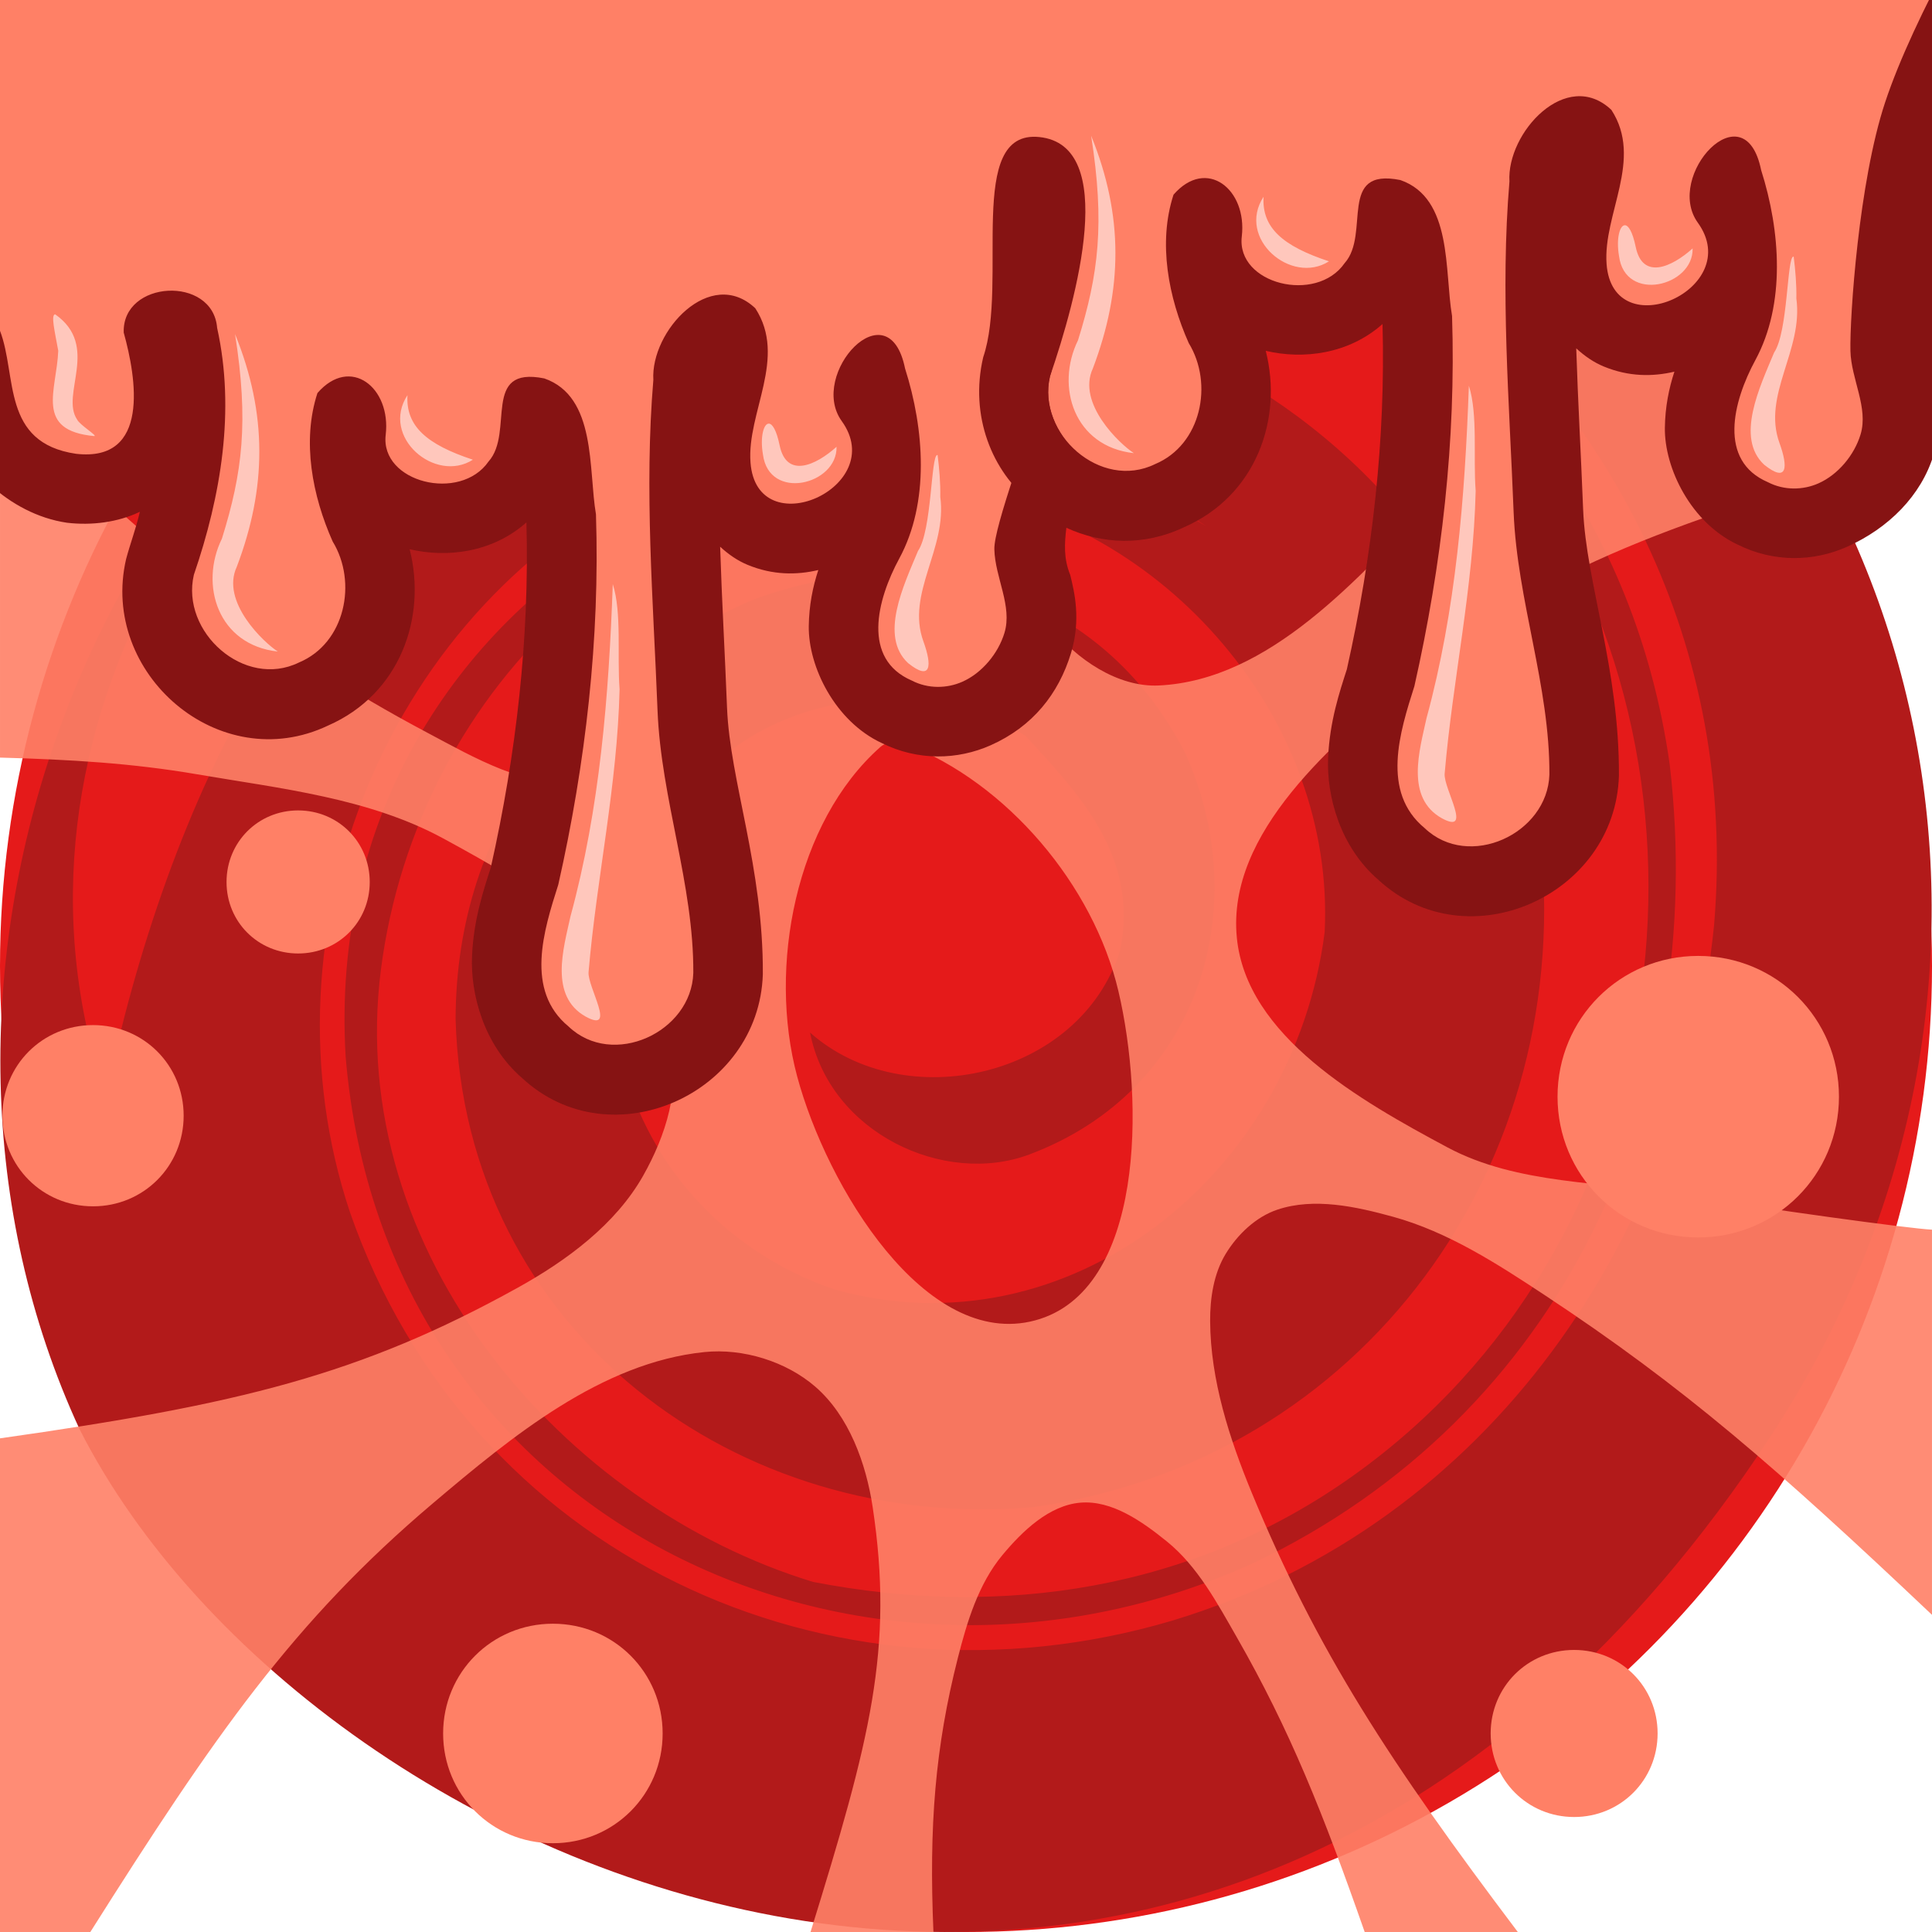 <svg height="500" viewBox="0 0 500 500" width="500" xmlns="http://www.w3.org/2000/svg" xmlns:xlink="http://www.w3.org/1999/xlink"><filter id="a" color-interpolation-filters="sRGB" height="1.009" width="1.005" x="-.002" y="-.004"><feGaussianBlur stdDeviation=".425"/></filter><g transform="translate(0)"><circle cx="-250" cy="250" fill="#e51a1a" r="250" transform="scale(-1 1)"/><path d="m181.339 83.857c97.523-31.847 203.276 26.159 217.127 131.569 10.041 85.897-45.796 162.605-131.113 174.644-76.265 6.65-147.166-45.498-149.446-126.323.167-50.898 30.032-87.975 76.607-108.407 44.001-16.482 90.466-3.009 112.282 39.636 17.953 40.095 3.578 87.313-40.431 103.807-21.987 8.233-51.658-5.553-56.726-31.561 24.482 21.725 69.721 11.744 80.181-21.062 5.246-24.882-11.482-41.523-24.364-55.642-23.212-15.221-63.27-13.167-85.325 12.051-41.518 46.432-18.49 112.524 35.728 131.081 60.665 17.114 118.965-29.64 126.961-92.4 2.764-54.832-40.994-106.195-96.51-114.278-76.22-10.3-138.459 50.849-147.743 124.091-9.32 73.218 47.316 138.68 111.863 158.339 49.053 9.499 98.187 2.071 139.641-27.407 82.907-58.956 100.119-177.972 43.556-260.4-52.712-79.885-158.575-103.987-249.158-67.062-86.705 39.452-149.066 134.549-117.103 229.168 15.779-74.654 50.94-153.594 123.407-187.514 9.287-4.605 19.447-8.723 30.567-12.331zm-160.722 286.076c-52.578-113.825-.384-260.892 113.777-317.644 10.846-5.32 22.212-9.771 34.035-13.361 115.764-28.758 246.04 34.004 263.685 158.897 10.045 85.917-27.72 168.804-107.974 206.832-102.24 46.261-224.799-11.44-234.691-131.25-7.335-123.787 127.307-194.137 222.719-137.241-42.541-27.897-94.218-33.445-140.808-12.99-71.174 32.623-105.081 118.04-80.762 190.631 30.697 88.134 123.573 132.042 212.818 105.598 82.805-25.064 132.163-100.332 140.193-180.05 12.124-145.02-132.238-245.359-265.597-221.974 7.92-4.105 20.599-8.428 35.616-11.745 60.063-13.238 124.634-3.458 179.454 32.49 109.651 71.905 141.095 217.803 65.16 333.599-143.005 218.075-377.312 117.068-437.623-1.794" fill="#b21a1a"/></g><g fill="#ff8066" stroke-width=".9"><path d="m374.586 296.934c-22.607-12.105-52.032-28.774-54.498-54.299-2.629-27.212 24.983-50.389 45.945-67.939 37.464-31.365 74.107-40.865 133.967-59.486v-115.076h-49.381c-26.933 56.324-44.504 92.455-79.4 128.914-19.858 20.748-42.627 46.956-71.312 48.354-10.604.517-21.467-6.838-27.975-15.227-8.025-10.344-9.272-24.994-9.611-38.082-1.09-42.107 6.647-70.307 24.541-123.957h-36.93c2.477 39.987 2.776 64.83-1.912 96.74-1.615 10.992-3.159 22.626-8.953 32.105-4.47 7.312-10.502 15.691-18.893 17.439-8.467 1.764-17.56-3.37-24.508-8.521-9.344-6.928-15.002-17.98-20.543-28.207-18.613-34.355-27.1-60.006-41.684-109.559h-44.621-.002c31.267 39.847 50.761 68.828 70.254 106.684 7.468 14.502 14.739 29.594 17.637 45.646 2.032 11.259 5.308 24.403-.396 34.32-5.096 8.859-16.167 14.585-26.324 15.721-13.71 1.533-27.152-6.387-39.34-12.85-41.229-21.863-64.04-42.37-110.646-85.775v92.186c18.197.497 34.204 1.443 51.029 4.326 21.608 3.702 44.378 6.12 63.646 16.578 23.096 12.536 49.91 28.218 58.232 53.145 3.666 10.979-.75 24.042-6.439 34.121-7.129 12.629-19.753 21.964-32.436 28.998-40.693 22.567-72.175 30.248-134.033 39.008v127.857h23.318c32.081-50.801 52.577-80.46 88.752-111.078 20.45-17.308 43.568-36.363 70.219-39.105 9.983-1.027 21.158 2.405 28.736 8.984 8.69 7.545 13.117 19.799 14.828 31.18 5.511 36.653-.647 60.075-16.117 110.02h31.842c-1.203-27.616.461-47.98 6.309-71.014 2.379-9.373 5.345-19.186 11.527-26.621 5.183-6.233 12.102-12.883 20.18-13.574 8.151-.697 16.036 4.892 22.393 10.041 7.936 6.427 12.994 15.879 18.068 24.74 13.801 24.099 22.353 45.557 33.16 76.43h39.668c-33.154-43.912-52.021-72.791-68.932-113.785-5.81-14.085-10.681-29.187-10.768-44.424-.034-5.932.924-12.267 3.996-17.342 3.049-5.037 7.83-9.623 13.412-11.494 9.485-3.18 20.311-.811 29.955 1.85 14.155 3.905 26.885 12.126 39.141 20.215 36.185 23.884 59.929 44.584 100.311 82.801v-99.684c-5.306-.211-43.271-5.364-64.754-9.031-20.335-3.472-42.472-2.534-60.658-12.271zm-140.209-104.438c26.258 10.106 48.606 36.591 55.059 63.977 6.723 28.53 6.741 77.643-21.566 85.248-28.392 7.627-53.934-34.761-61.566-63.152-7.609-28.304-.415-65.826 21.535-85.248 1.645-1.456 4.489-1.613 6.539-.824z" opacity=".9"/><path d="m407.385 427.004c-12.049 0-21.602 9.55-21.602 21.601 0 12.052 9.553 21.636 21.602 21.636 12.049 0 21.602-9.586 21.602-21.636 0-12.047-9.555-21.6-21.602-21.6z"/><path d="m24.08 265.292c-13.074 0-23.453 10.379-23.453 23.45 0 13.074 10.379 23.453 23.453 23.453 13.071 0 23.449-10.379 23.449-23.453 0-13.071-10.379-23.449-23.45-23.449z"/><path d="m439.488 247.389c-20.232 0-36.399 16.2-36.399 36.433 0 20.23 16.167 36.431 36.399 36.431s36.433-16.2 36.433-36.433c0-20.23-16.201-36.431-36.433-36.431z"/><path d="m77.157 209.735c-10.344 0-18.53 8.187-18.53 18.53 0 10.344 8.186 18.496 18.528 18.496 10.345 0 18.531-8.152 18.531-18.496 0-10.343-8.187-18.528-18.53-18.528z"/></g><path d="m409.715 131.865c-.553-14.191-1.357-28.095-1.785-41.717 2.146 1.984 4.52 3.628 7.094 4.691 6.538 2.702 12.716 2.665 18.312 1.35-1.429 4.347-2.396 9.146-2.467 14.527-.138 10.451 6.779 24.621 18.887 30.246 9.364 4.66 19.618 4.388 28.197.57 10.835-4.821 19.26-13.29 22.467-23.832 2.627-8.636 2.375-15.797 1.272-20.262-1.103-4.465-1.641-7.024-1.641-7.023-.103-4.629 1.08-42.289 6.361-58.223 5.182-15.633 17.597-41.54 30.004-62.352 4.678-7.846 8.543-13.926 12.283-19.842l-594.354 0c1.097 9.02 2.351 18.814 3.889 29.527 5.381 37.488 13.092 81.639 24.963 112.535.492 1.281.765 8.285 3.887 18.18 3.121 9.894 14.921 22.801 30.287 25.051 6.332.726 13.034-.072 18.83-2.838-1.06 4.505-2.507 8.264-3.559 12.219-6.908 29.636 24.137 56.492 52.258 43.102 18.638-8.153 25.6-28.018 21.117-45.639 9.655 2.284 21.436.88 30.223-6.938.824 29.75-2.612 59.916-9.23 89.363-1.869 5.812-4.435 13.413-4.848 22.869-.428 9.796 3.011 23.014 13.033 31.637 22.941 21.188 61.251 4.135 62.23-26.931.152-27.677-8.508-49.968-9.266-68.933-.553-14.19-1.357-28.094-1.785-41.715 2.146 1.984 4.52 3.626 7.094 4.689 6.538 2.702 12.716 2.665 18.312 1.35-1.429 4.347-2.396 9.146-2.467 14.527-.138 10.451 6.779 24.621 18.887 30.246 9.364 4.66 19.618 4.388 28.197.57 10.835-4.821 17.568-13.29 20.775-23.832 2.627-8.636.904-15.797-.199-20.262-1.753-4.281-1.472-8.225-.994-12.189 9.162 4.225 20.015 4.825 30.471-.15 18.643-8.152 25.609-28.021 21.125-45.645 9.655 2.285 21.436.881 30.223-6.938.824 29.754-2.614 59.926-9.234 89.377-1.869 5.811-4.431 13.406-4.844 22.855-.428 9.796 3.011 23.016 13.033 31.639 22.941 21.188 61.251 4.135 62.229-26.932.151-27.678-8.507-49.967-9.266-68.932z" fill="#861313" stroke-linecap="round" stroke-linejoin="round"/><path d="m-27.533-50c4.938 40.058 14.082 100.598 27.533 135.607 4.476 11.65.294 28.991 19.697 31.838 19.241 2.194 15.599-19.632 12.322-31.367-.463-13.609 23.084-14.878 24.176-1.219 4.736 21.382.979 43.488-6.023 63.902-3.449 14.796 13.089 29.603 27.197 22.693 11.985-5.009 15.175-20.774 8.721-31.326-5.24-11.765-8.011-25.929-3.938-38.406 8.516-9.798 19.113-1.427 17.668 10.822-1.452 12.304 19.292 17.475 26.613 6.898 6.768-7.551-1.968-24.815 14.43-21.506 13.564 4.714 11.378 23.537 13.375 35.188 1.046 32.149-2.675 64.478-9.752 95.818-3.758 11.809-8.703 27.349 2.66 36.717 11.402 10.889 31.798 1.52 32.283-13.855.123-22.957-8.339-44.956-9.256-67.881-1.11-28.489-3.476-57.128-1.086-85.604-.753-12.635 14.75-29.508 26.381-18.545 8.353 12.828-2.217 26.983-1.238 39.924 1.634 21.605 35.937 6.39 23.613-10.721-8.756-12.123 12.091-34.754 16.385-13.619 5.043 15.848 6.34 34.708-1.486 49.162-5.853 10.809-9.709 26.048 3.238 31.611 4.212 2.183 9.108 2.07 13.098.295 5.075-2.258 9.256-7.313 10.873-12.627 2.115-6.953-2.452-14.379-2.613-21.645-.129-5.81 8.598-28.93 15.438-50.312-.189 2.032-.487 3.946-1.047 5.578-3.449 14.796 13.089 29.603 27.197 22.693 11.985-5.009 15.173-20.774 8.719-31.326-5.24-11.765-8.009-25.929-3.936-38.406 8.516-9.798 19.111-1.427 17.666 10.822-1.452 12.304 19.292 17.475 26.613 6.898 6.768-7.551-1.968-24.813 14.43-21.504 13.564 4.714 11.378 23.535 13.375 35.186 1.046 32.149-2.675 64.478-9.752 95.818-3.758 11.808-8.701 27.349 2.662 36.717 11.402 10.889 31.796 1.522 32.281-13.854.123-22.957-8.339-44.956-9.256-67.881-1.11-28.489-3.474-57.128-1.084-85.604-.753-12.635 14.748-29.51 26.379-18.547 8.353 12.828-2.215 26.983-1.236 39.924 1.635 21.605 35.937 6.39 23.613-10.721-8.756-12.123 12.089-34.754 16.383-13.619 5.043 15.848 6.34 34.708-1.486 49.162-5.853 10.809-9.709 26.048 3.238 31.611 4.212 2.183 9.11 2.07 13.1.295 5.075-2.258 9.256-7.311 10.873-12.625 2.115-6.953-2.454-14.381-2.615-21.646-.197-8.862 2.155-43.748 8.963-64.285 7.43-22.416 25.682-53.847 39.676-76.531z" fill="#ff8066" stroke-linecap="round" stroke-linejoin="round" stroke-width="36"/><path d="m14.271 81.343c11.719 8.223 1.253 20.752 5.707 27.268.621 1.315 5.266 4.165 4.444 4.252-15.585-1.434-9.746-11.825-9.348-22.09-.916-5.09-1.96-9.309-.802-9.43zm46.558 5.119c8.429 20.702 8.175 39.875.454 60.213-4.247 9.075 7.072 19.681 10.616 21.944-15.46-1.687-20.367-17.203-14.465-29.219 5.335-17.119 6.96-30.235 3.395-52.937zm44.626 15.798c-.485 8.031 4.993 12.773 16.93 16.713-9.757 6.221-23.989-5.908-16.93-16.713zm93.497 7.372c.906-.005 1.986 1.607 2.813 5.613 1.782 8.634 9.319 5.247 14.731.384.238 9.855-17.511 14.179-19.053 1.947-.765-4.48.184-7.937 1.509-7.944zm43.615 8.117c.028-.003.055 0.0.082.007.438 3.451.766 7.354.693 10.831 1.835 13.439-8.899 24.949-4.37 37.393 2.283 6.274 2.064 10.439-3.952 5.639-7.496-6.969-1.178-20.05 2.562-29.036 3.625-5.363 3.312-24.689 4.984-24.834zm-83.98 33.415c2.372 7.419 1.092 18.586 1.761 27.21-.595 25.059-5.936 48.736-8.027 73.19-.329 3.844 7.397 15.931-.711 11.552-9.526-5.33-5.778-17.63-3.981-25.918 7.641-28.041 9.933-57.101 10.958-86.035zm123.797-116.042c8.429 20.702 8.175 39.875.454 60.213-4.247 9.075 7.072 19.681 10.616 21.944-15.46-1.687-20.367-17.203-14.465-29.219 5.335-17.119 6.96-30.235 3.395-52.937zm44.626 15.798c-.485 8.031 4.993 12.772 16.93 16.713-9.757 6.221-23.989-5.908-16.93-16.713zm93.497 7.372c.906-.005 1.986 1.607 2.813 5.613 1.782 8.634 9.319 5.247 14.731.384.238 9.855-17.511 14.179-19.053 1.947-.765-4.48.184-7.937 1.509-7.944zm43.615 8.117c.028-.003.055 0.0.082.007.438 3.451.766 7.354.693 10.831 1.835 13.439-8.899 24.949-4.37 37.393 2.283 6.274 2.064 10.439-3.952 5.639-7.496-6.969-1.178-20.05 2.562-29.036 3.625-5.363 3.312-24.689 4.984-24.834zm-83.98 33.415c2.372 7.419 1.092 18.586 1.761 27.21-.595 25.059-5.936 48.736-8.027 73.19-.329 3.844 7.397 15.931-.711 11.552-9.526-5.33-5.778-17.63-3.981-25.918 7.641-28.041 9.933-57.101 10.958-86.035z" fill="#fff" filter="url(#a)" opacity=".75" stroke-width=".9"/><path d="m302.688 128.277c-17.87-1.252-34.408-16.059-30.959-30.855 7.002-20.414 17.801-59.849-2.765-61.957-19.199-1.968-7.911 37.604-14.513 56.992-7.16 30.51 23.879 57.364 48.236 35.82z" fill="#861313" stroke-linecap="round" stroke-linejoin="round"/><path d="m143.085 420.216c-15.799 0-28.405 12.604-28.405 28.405 0 15.801 12.608 28.405 28.406 28.405 15.798 0 28.405-12.607 28.405-28.405 0-15.798-12.607-28.405-28.405-28.405z" fill="#ff8066" stroke-width=".9"/></svg>